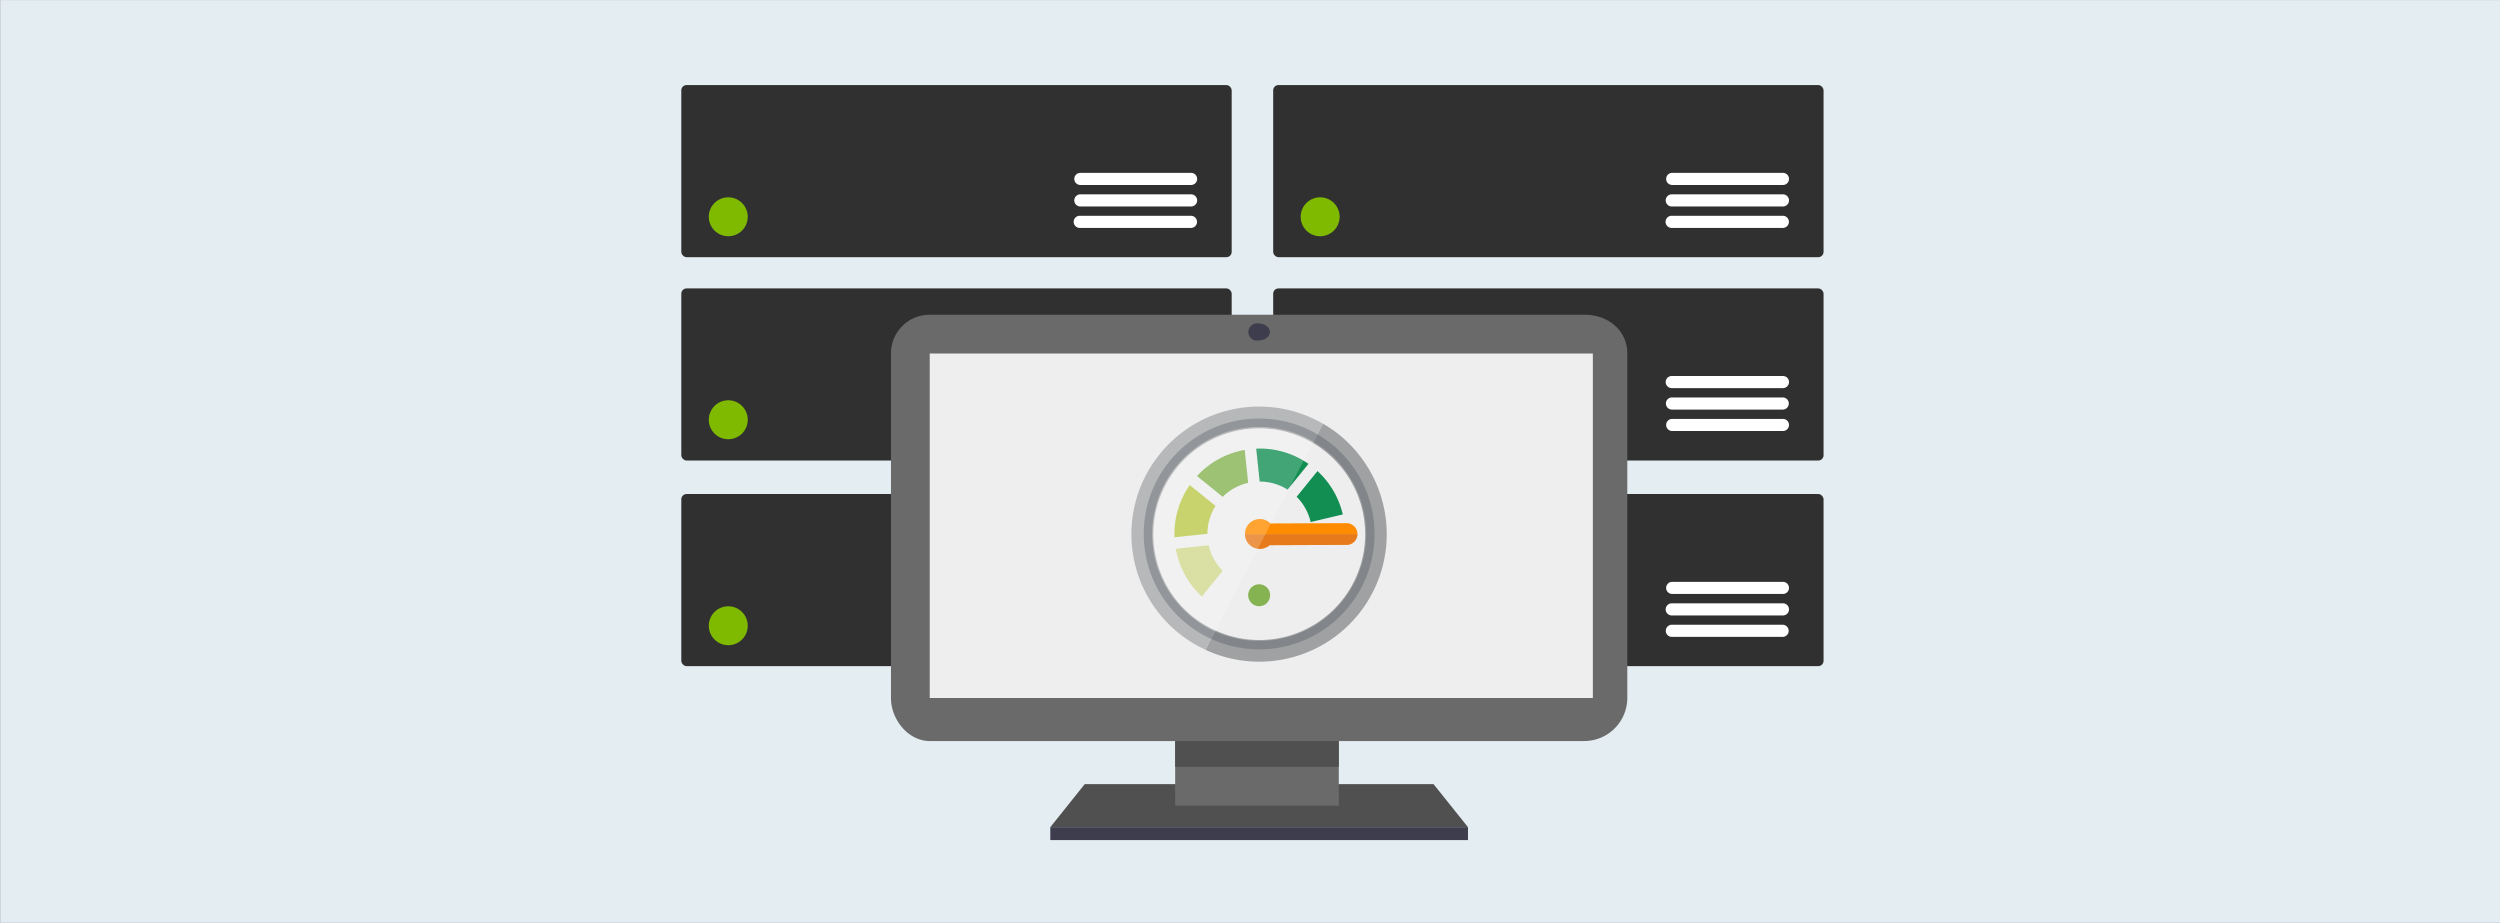 <svg xmlns="http://www.w3.org/2000/svg" viewBox="0 0 298 110">
  <rect x="0" y="0" width="298" height="110" fill="#808080" stroke="none"/>
  <title>6 - central-management-servers</title>
  <g id="background_blue" data-name="background blue">
    <rect x="0.023" y="0.008" width="298" height="110" fill="#e4edf1"/>
  </g>
  <g id="Shapes">
    <g>
      <rect x="81.211" y="34.38" width="65.605" height="20.515" rx="0.631" ry="0.631" fill="#303030"/>
      <rect x="81.211" y="58.888" width="65.605" height="20.516" rx="0.631" ry="0.631" fill="#303030"/>
      <path d="M89.131,50.035a2.321,2.321,0,1,1-2.322-2.32,2.32,2.32,0,0,1,2.322,2.32Z" fill="#7fba00"/>
      <circle cx="86.81" cy="74.589" r="2.321" fill="#7fba00"/>
      <path d="M141.951,46.263h-13.2a.723.723,0,0,1,0-1.445h13.2a.723.723,0,1,1,0,1.445Z" fill="#fff"/>
      <path d="M141.951,48.823h-13.2a.724.724,0,0,1,0-1.448h13.206a.724.724,0,0,1,0,1.448Z" fill="#fff"/>
      <path d="M141.951,51.377h-13.2a.722.722,0,0,1,0-1.443h13.2a.722.722,0,1,1,0,1.443Z" fill="#fff"/>
      <path d="M141.951,70.8h-13.2a.722.722,0,0,1,0-1.443h13.2a.722.722,0,1,1,0,1.443Z" fill="#fff"/>
      <path d="M141.951,73.361h-13.2a.723.723,0,0,1,0-1.445h13.2a.723.723,0,1,1,0,1.445Z" fill="#fff"/>
      <path d="M141.933,75.917h-13.2a.724.724,0,0,1,0-1.448h13.2a.724.724,0,1,1,0,1.448Z" fill="#fff"/>
      <rect x="151.764" y="34.38" width="65.605" height="20.515" rx="0.631" ry="0.631" fill="#303030"/>
      <rect x="151.764" y="58.888" width="65.605" height="20.516" rx="0.631" ry="0.631" fill="#303030"/>
      <path d="M159.684,50.035a2.321,2.321,0,1,1-2.322-2.32h0a2.32,2.32,0,0,1,2.322,2.318Z" fill="#7fba00"/>
      <circle cx="157.362" cy="74.589" r="2.321" fill="#7fba00"/>
      <path d="M212.5,46.263H199.3a.723.723,0,1,1,0-1.445h13.2a.723.723,0,1,1,0,1.445Z" fill="#fff"/>
      <path d="M212.5,48.823H199.3a.724.724,0,0,1,0-1.448H212.5a.724.724,0,0,1,0,1.448Z" fill="#fff"/>
      <path d="M212.5,51.377H199.3a.722.722,0,0,1,0-1.443h13.2a.722.722,0,1,1,0,1.443Z" fill="#fff"/>
      <path d="M212.5,70.8H199.3a.722.722,0,0,1,0-1.443h13.2a.722.722,0,1,1,0,1.443Z" fill="#fff"/>
      <path d="M212.5,73.361H199.3a.723.723,0,1,1,0-1.445h13.2a.723.723,0,1,1,0,1.445Z" fill="#fff"/>
      <path d="M212.486,75.917h-13.2a.724.724,0,0,1,0-1.448h13.2a.724.724,0,1,1,0,1.448Z" fill="#fff"/>
      <rect x="81.211" y="10.139" width="65.605" height="20.516" rx="0.631" ry="0.631" fill="#303030"/>
      <circle cx="86.81" cy="25.84" r="2.321" fill="#7fba00"/>
      <path d="M141.951,22.049h-13.2a.722.722,0,0,1,0-1.443h13.2a.722.722,0,1,1,0,1.443Z" fill="#fff"/>
      <path d="M141.951,24.612h-13.2a.723.723,0,0,1,0-1.445h13.2a.723.723,0,1,1,0,1.445Z" fill="#fff"/>
      <path d="M141.933,27.168h-13.2a.724.724,0,1,1,0-1.447h13.2a.724.724,0,1,1,0,1.447Z" fill="#fff"/>
      <rect x="151.764" y="10.139" width="65.605" height="20.516" rx="0.631" ry="0.631" fill="#303030"/>
      <circle cx="157.362" cy="25.84" r="2.321" fill="#7fba00"/>
      <path d="M212.5,22.049H199.3a.722.722,0,0,1,0-1.443h13.2a.722.722,0,1,1,0,1.443Z" fill="#fff"/>
      <path d="M212.5,24.612H199.3a.723.723,0,1,1,0-1.445h13.2a.723.723,0,1,1,0,1.445Z" fill="#fff"/>
      <path d="M212.486,27.168h-13.2a.724.724,0,1,1,0-1.447h13.2a.724.724,0,1,1,0,1.447Z" fill="#fff"/>
      <polygon points="170.877 93.466 129.302 93.466 125.196 98.599 174.983 98.599 170.877 93.466 170.877 93.466" fill="#505050"/>
      <polygon points="174.983 100.139 125.196 100.139 125.196 98.599 174.983 98.599 174.983 100.139 174.983 100.139" fill="#3e3d4d"/>
      <polygon points="159.585 96.033 140.081 96.033 140.081 83.201 159.585 83.201 159.585 96.033 159.585 96.033" fill="#6a6a6a"/>
      <path d="M193.975,83.2a5.143,5.143,0,0,1-5.133,5.132H110.824c-2.566,0-4.62-2.566-4.62-5.132V42.139a4.6,4.6,0,0,1,4.578-4.62h78.06c3.079,0,5.133,2.054,5.133,4.62Z" fill="#6a6a6a"/>
      <polygon points="189.868 83.201 110.824 83.201 110.824 42.139 189.868 42.139 189.868 83.201 189.868 83.201" fill="#eee"/>
      <polygon points="159.585 91.413 140.081 91.413 140.081 88.334 159.585 88.334 159.585 91.413 159.585 91.413" fill="#505050"/>
      <path d="M151.373,39.572c0,.513-.514,1.027-1.54,1.027a1.027,1.027,0,1,1,0-2.054h0C150.859,38.545,151.373,39.059,151.373,39.572Z" fill="#3e3d4d"/>
      <path d="M144.892,60.305l-3.072-2.487A10.127,10.127,0,0,0,140,64.043l3.927-.413A6.2,6.2,0,0,1,144.892,60.305Z" fill="#bac84a"/>
      <path d="M153.482,58.362l2.487-3.072a10.13,10.13,0,0,0-6.23-1.811l.414,3.926A6.207,6.207,0,0,1,153.482,58.362Z" fill="#128e52"/>
      <path d="M148.783,57.557l-.413-3.93a10.122,10.122,0,0,0-5.687,3.118l3.067,2.482A6.2,6.2,0,0,1,148.783,57.557Z" fill="#85b351"/>
      <path d="M156.23,62.228l3.83-.907a10.119,10.119,0,0,0-3.017-5.17l-2.484,3.069A6.2,6.2,0,0,1,156.23,62.228Z" fill="#128e52"/>
      <path d="M144.08,65l-3.93.414a10.116,10.116,0,0,0,3.115,5.691l2.484-3.068A6.2,6.2,0,0,1,144.08,65Z" fill="#d1d78d"/>
      <path d="M151.411,76.221a12.62,12.62,0,0,0,6.532-22.432,12.149,12.149,0,0,0-1.451-.992L144.875,75.151A12.534,12.534,0,0,0,151.411,76.221Z" fill="none"/>
      <path d="M165.213,62.075a15.279,15.279,0,0,0-5.641-10.3,14.839,14.839,0,0,0-1.886-1.278l-1.195,2.3a12.37,12.37,0,0,1,1.452.993,12.612,12.612,0,0,1-13.068,21.36l-1.193,2.3a15.195,15.195,0,0,0,21.531-15.37Z" fill="#a0a1a2"/>
      <path d="M142.151,73.478A12.618,12.618,0,0,1,156.492,52.8l1.194-2.3a15.2,15.2,0,0,0-19.418,3.6l0,.006a15.154,15.154,0,0,0,5.418,23.339l1.193-2.3A12.656,12.656,0,0,1,142.151,73.478Z" fill="#b7b8b9"/>
      <path d="M161.808,63.65a1.3,1.3,0,0,0-1.3-1.289l-.378,0-4.067.016-4.624.019-.012-.015a1.778,1.778,0,0,0-3.03,1.285h13.409Z" fill="#ff8c00"/>
      <path d="M151.34,64.986l9.178-.036a1.293,1.293,0,0,0,1.288-1.281H148.4a1.775,1.775,0,0,0,2.942,1.317Z" fill="#ff8c00"/>
      <path d="M151.34,64.986l9.178-.036a1.293,1.293,0,0,0,1.288-1.281H148.4a1.775,1.775,0,0,0,2.942,1.317Z" fill="#d16b37" opacity="0.5" style="isolation: isolate"/>
      <path d="M148.769,51.117a12.6,12.6,0,0,0-3.894,24.033L156.492,52.8A12.511,12.511,0,0,0,148.769,51.117Z" fill="#fff" opacity="0.2" style="isolation: isolate"/>
      <circle cx="150.09" cy="63.646" r="13.259" fill="none" stroke="#3c454f" stroke-miterlimit="10" opacity="0.3" style="isolation: isolate"/>
      <circle cx="150.09" cy="70.953" r="1.31" fill="#85b351"/>
    </g>
  </g>
</svg>
